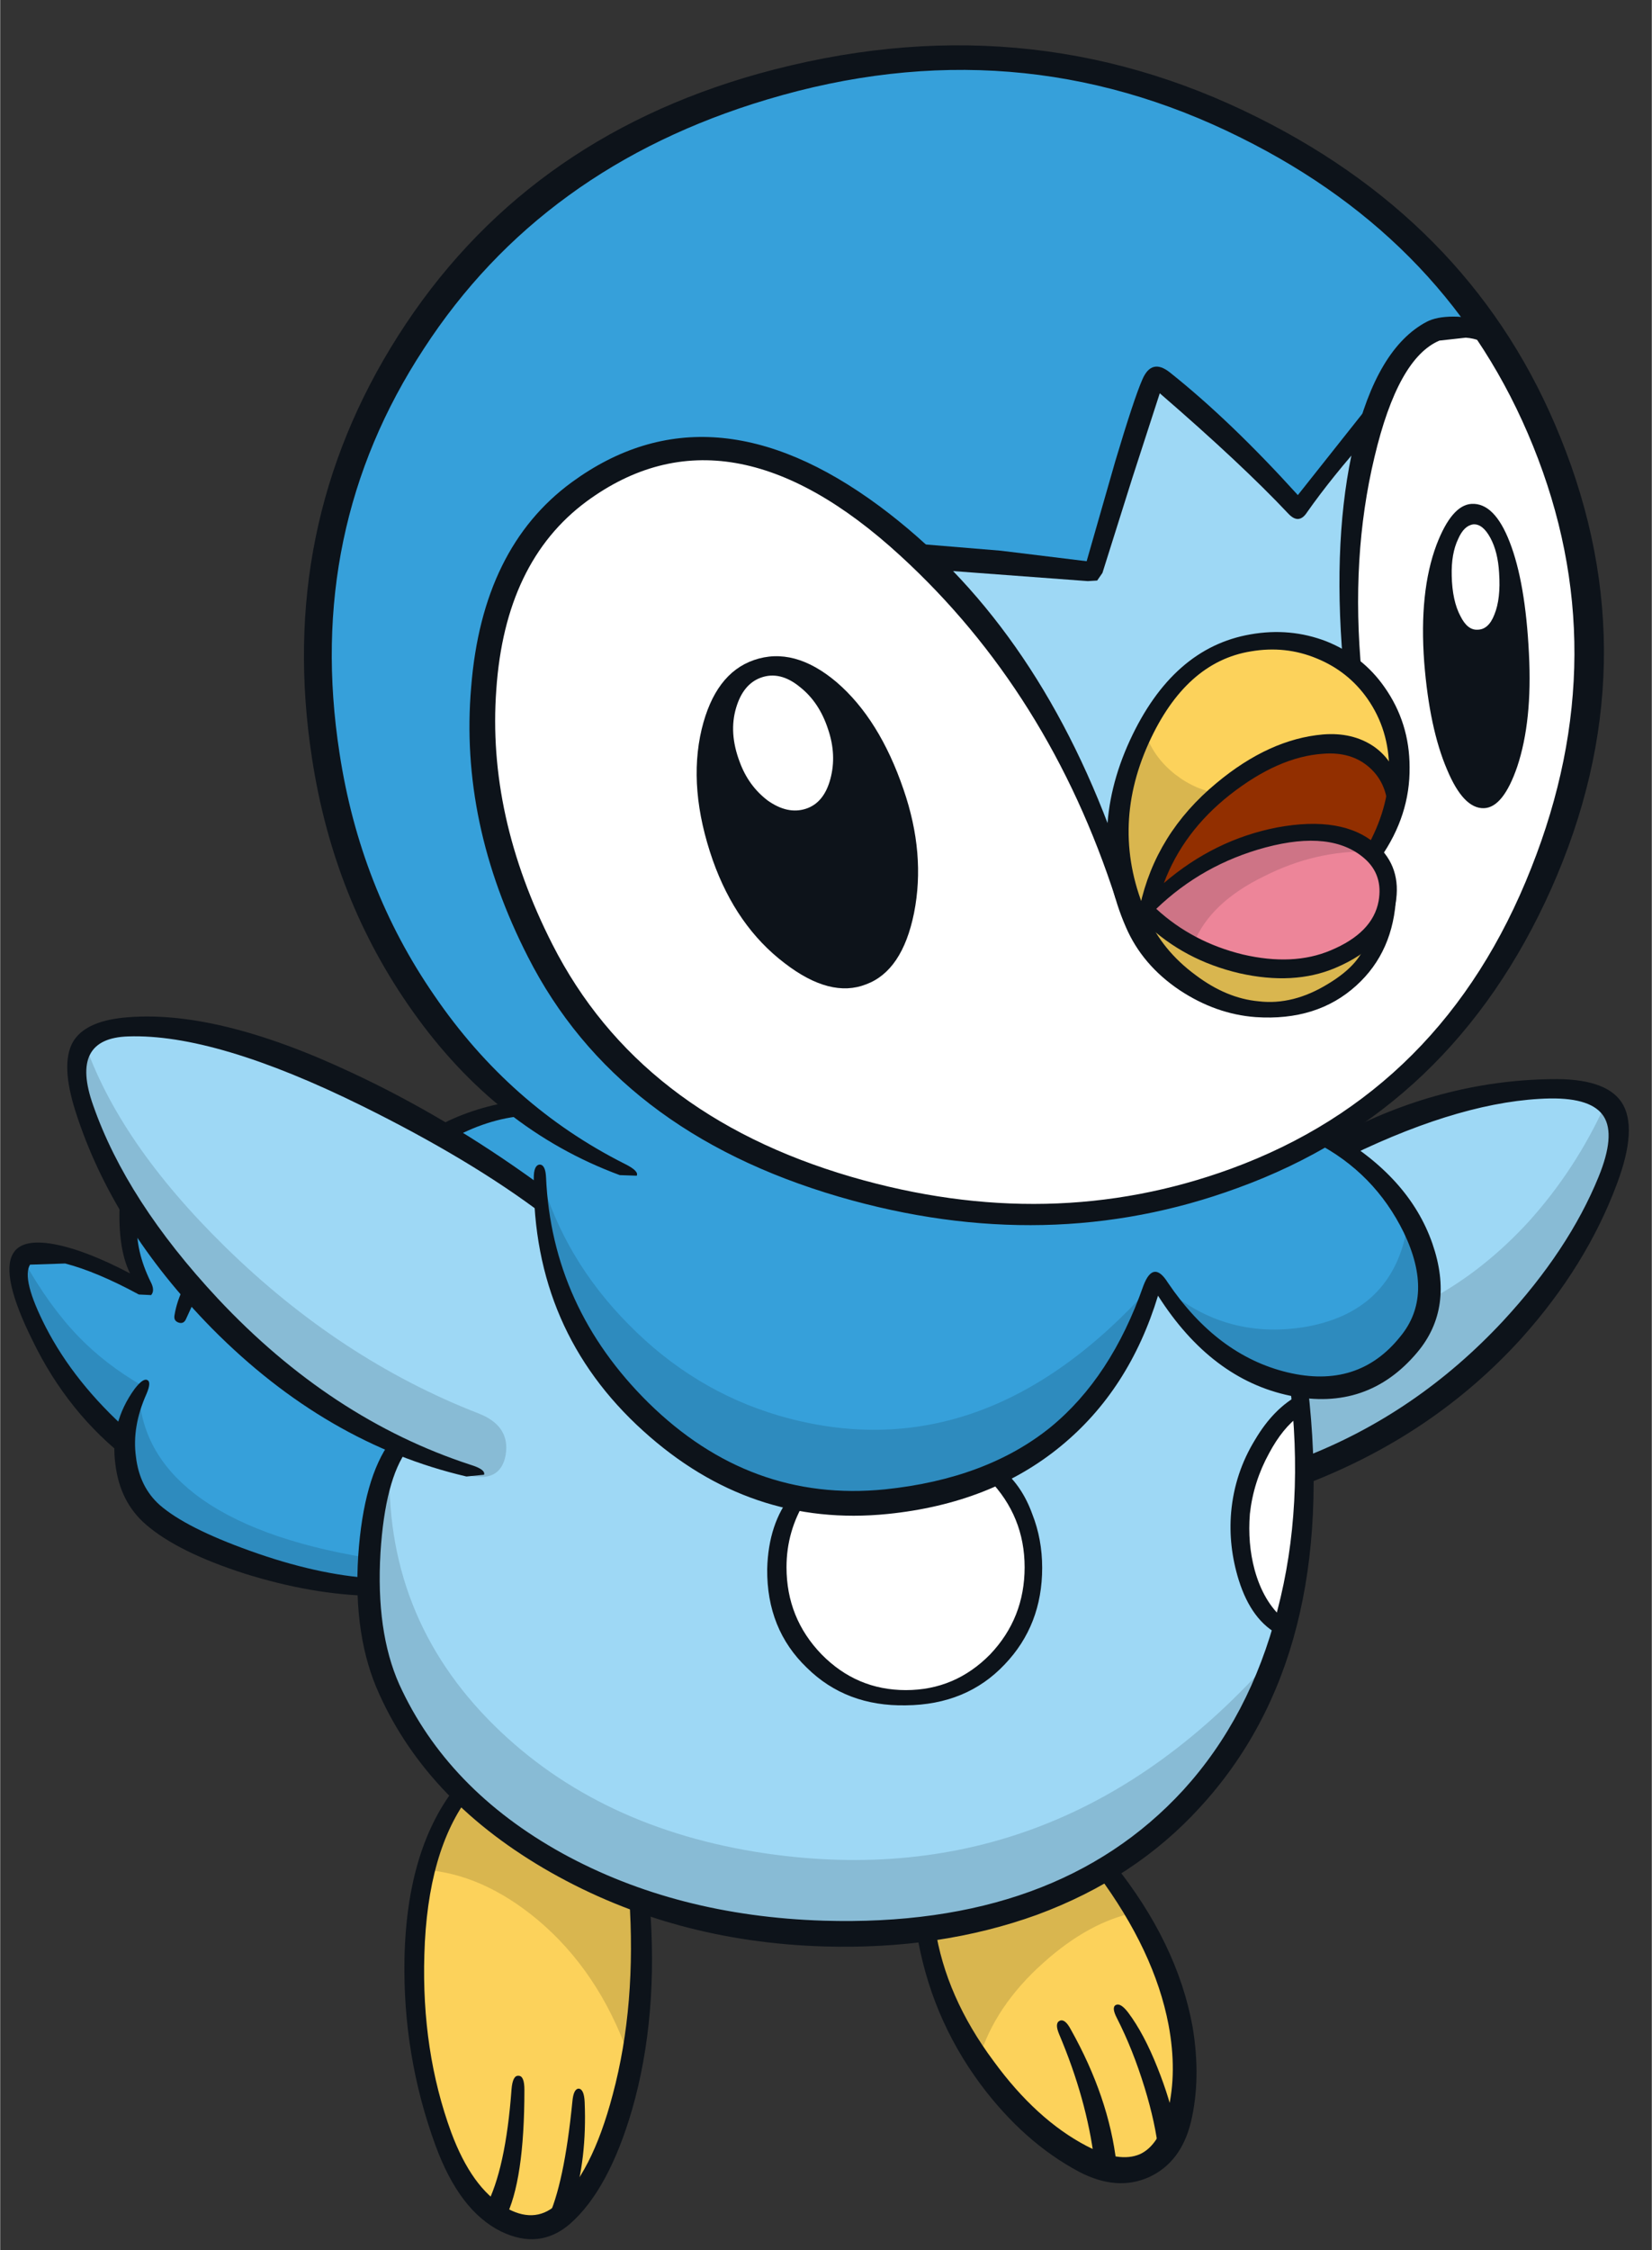 <svg xmlns="http://www.w3.org/2000/svg" width="141" height="192" viewBox="-0.85 -3.95 141.15 192.25"><rect x="-0.85" y="-3.95" width="141.15" height="192.25" fill="#333333" stroke="none"/><path fill="#9ed8f5" d="M6.8 92.35q-2.05-4.95-.7-6.95 2.8-4.1 16.95 1.05Q36.25 91.3 45.2 98.3q1.45 11.25 9 18.65 7.4 7.15 17.3 7.55 9.6.4 16.75-4.9 6.9-5.15 9.55-14.1 2.4 3.45 6.55 6.3 3.7 2.45 6 2.8 2.05 22.85-10.25 35.85-12.55 13.3-35.05 10.7-21.25-2.4-30.15-16.45-3.8-5.95-4.25-12.75-.4-6.65 2.45-12.35-10-3.85-20.05-17Q8.75 97 6.8 92.35"/><path fill="#9ed8f5" d="M136.8 95.4q-1.05 4.05-4.1 8.6-7.9 11.9-22.2 17.65l-.15-7.05 3.35-20.55q6.35-3.1 13-4.5 7.7-1.55 9.85.75 1.2 1.3.25 5.1"/><path fill="#36a0da" d="M110.9 9.75q13.5 8.85 20.55 24.8 6.2 14.05 1.3 30.85-5.3 17.95-20.65 27.65 7 4.6 8.7 10 1.75 5.65-3.4 9.6-4.8 3.75-10.75.85-4.8-2.35-8.85-8-2.85 9.65-10.7 14.85-7.55 4.95-16.9 4.05-9.5-.9-16.15-7.5-7-6.9-8.9-18.3-3.2-2.75-8.3-5.45 2.7-1.95 6.4-2.5-8.55-6.9-13.15-19.2-3.25-8.6-3.9-17.45-.5-6.55 1.85-14.55 2.5-8.6 7.65-16.1Q48.4 4.8 70.05 1.8 93.8-1.45 110.9 9.75"/><path fill="#fff" d="m94.1 68.3 20.75-14.4q-.65-18.55 3.3-25.9 3.1-5.85 8.25-3.8 11.65 17.15 7.1 37.85-4.2 18.8-18 28.6Q98.95 102.4 78.9 99q-18.2-3.15-29.3-16.2-7.45-8.8-8.75-22.65-1.5-15.7 8.3-22.55 12.1-8.45 26.85 4.3 12.4 10.7 18.1 26.4m-27.15 55.6 9.3.35q5.6-.6 8.3-2.35 3.7 3.6 2.8 10.1-1.05 7.2-7.9 8.7-8.35 1.85-12.15-4.45-3.6-5.9-.35-12.35m43.25-7.9q.65 4.15.4 9.45-.3 5.85-1.65 9.8-4.4-3.6-3.75-10 .6-6.1 5-9.25"/><path fill="#9ed8f5" d="M116.5 31.6q-1.6 4.5-2.1 11.7-.4 6.7.3 11.15L93.9 68.2q-2.35-6.25-6.65-13.15-4.15-6.65-8.45-11.2l7 .3 6.75.55 2.6-8.3q1.8-5.8 2.7-7.9l6 4.95q4.2 3.7 6.3 6z"/><path fill="#36a0da" d="M21.45 111.85q6.6 5.65 11.65 7.75-2.35 4.75-2.45 12.1-11.2-1.7-16.2-4.7-5.05-3.05-4.65-7.9-5.2-4.2-7.6-9.6-2-4.5-.95-6l3.85-.15q2.85.8 6.3 2.75-1.6-3.4-1.2-7.3 3.7 6.55 11.25 13.05"/><path fill="#fcd25b" d="M118.5 64.25q-1.1-4.45-5.15-4.65-3-.15-7 1.9-3.25 1.65-5.35 4.6-2.35 3.25-4.5 9.55-4.1-7.7-.25-16 3.6-7.9 10.15-8.85 6-.85 9.85 3.75 3.7 4.45 2.25 9.7"/><path fill="#fcd25b" d="M117.75 73.5q-2.2 9.5-10.6 8.9-3.5-.3-6.65-2.35-3.1-2.05-4.25-4.7l.9-1.55q6.65 6.4 13.9 4.75 2.9-.65 4.85-2.45 1.35-1.25 1.85-2.6m-79.5 107.95q-2.2-4.05-3.1-10.25-1.9-14 3.35-22.1 2.75 3.05 7.8 5.9 3.75 2.1 7.6 3.5.75 6.65-1.35 16.2-2.7 12.15-8.45 11.5-3.4-.4-5.85-4.75m55.5-25.85q5.2 5.95 6.5 14.75 1.3 9.05-3.45 10.65-4.8 1.6-11.1-5.6-6.15-7-7.3-14.6 3.35-.3 8.25-2.05 4.5-1.55 7.1-3.15"/><path fill="#ed8599" d="M97 73.8q3.45-4.3 10.8-6.2 8.15-2.15 9.85 3.5.85 2.9-1.2 5-1.9 1.95-5.5 2.5-8.6 1.35-13.95-4.8"/><path fill="#d9b64f" d="M96.95 58.5q.7 2.2 2.6 3.7 1.8 1.4 3.85 1.65-5.9 4.95-6.35 12.35-2.1-2.35-2.3-7.45-.25-5.55 2.2-10.25"/><path fill="#d9b64f" d="M97.2 74.05q4.05 3.65 9.05 4.6 6.85 1.3 11.25-4.15-.7 3.05-3.25 5.35-2.8 2.55-6.4 2.5-4.15-.1-7.25-2.2-3.4-2.35-3.4-6.1"/><path fill="#922f00" d="M97.2 73.25Q99.35 65 107.8 60.7q3.4-1.7 6.25-1.1 3.55.65 4.55 4.7l-2.05 4.8q-7.75-5.35-19.35 4.15"/><path fill="#ce7486" d="M116.25 68.8q-4.7-.1-9.05 2.1-4.65 2.25-6.05 5.75-2.35-1.05-4.15-2.8 3.4-4.05 9.1-5.8 6.15-1.9 10.15.75"/><path fill="#2e8bbe" d="M55.3 117.85q-10-8.3-10-21.4 2.05 7.2 7.55 12.75 5.55 5.65 12.85 7.8 17.35 5.05 31.75-11-1 7.25-8.65 12.95-7.4 5.45-15.55 5.7-9.4.3-17.95-6.8m42.75-12.35q5.45 5.15 12.75 3.9 7.7-1.4 8.7-9.2 2.95 4.85.85 9.3-1.95 4.05-6.35 4.8-4.25.75-8.45-1.45-4.55-2.35-7.5-7.35M1.1 103.65q2.2 3.95 4.7 6.55 2.3 2.4 5.5 4.25-1.15 2.5-1.4 4.35-2.9-1.1-6.25-6.7-3.45-5.7-2.55-8.45"/><path fill="#2e8bbe" d="M11 114.9q.2 5.25 4.8 8.8 5 3.85 14.75 5.45v2.5q-10.95-1.75-15.3-4.2Q7.6 123.2 11 114.9"/><path fill="#88bbd5" d="M16.45 106.55Q3.5 92.9 6.3 84.95q2.95 8.7 12.1 17.65 9.8 9.6 21.6 14.2 2.75 1.05 2.35 3.55-.45 2.5-3.4 1.7-10.2-2.6-22.5-15.5m119.85-16.1q1.95 2 .15 6.7-1.65 4.35-5.9 9.55-9.95 12.15-20.05 14.65l-.1-3.65-.4-3.25q4.5.7 7.9-2.05 2.75-2.25 3.5-5.35 4.55-2.45 8.4-6.65 4-4.45 6.5-9.95"/><path fill="#88bbd5" d="M32.45 120.7q-.6 13.4 8.95 22.8 8.95 8.8 23.15 10.9 25.4 3.7 43.4-16.8-4.3 11.45-13.45 17.6-10.7 7.15-26.5 5.9-18.55-1.4-29.35-11.9-12.05-11.75-6.2-28.5"/><path fill="#d9b64f" d="M35.4 155.8q1.2-3.55 3.25-6.45 2.25 2.25 7.35 5.2 4.85 2.8 7.75 3.75.4 3.1.15 7-.25 4.15-1.05 6.35-2.55-7.2-7.8-11.6-4.7-3.9-9.65-4.25m60.75 3.65q-3.95.8-7.85 4.3-4.15 3.7-5.5 8.2-3.6-4.7-4.5-11.1 10.2-1.95 15.4-5.25 1.3 1.65 2.45 3.85"/><path fill="#0d131a" d="M124.9 39.1q1.95-.1 3.25 3.25 1.35 3.45 1.65 9.55.3 5.75-1 9.65-1.2 3.5-2.85 3.55-1.75.05-3.15-3.3-1.5-3.5-1.95-9.15-.45-6.05 1.05-10.05 1.3-3.4 3-3.5"/><path fill="#fff" d="M127.25 45q.15 2.2-.4 3.55-.5 1.3-1.45 1.3-.85.05-1.45-1.15-.7-1.3-.75-3.45-.05-1.9.55-3.15.5-1.15 1.3-1.25.8-.05 1.45 1.15t.75 3"/><path fill="#0d131a" d="M63.55 52.45q3.45-1.2 7.1 1.9 3.65 3.15 5.7 9.15 1.9 5.5.9 10.55-1 4.95-4.1 6.1-3.05 1.2-6.95-1.8-4.15-3.15-6.15-8.8-2.15-6.15-.95-11.2 1.15-4.75 4.45-5.9"/><path fill="#fff" d="M64.15 53.95q1.65-.6 3.35.8 1.65 1.3 2.4 3.6.75 2.2.2 4.25T68 65.15t-3.25-.7q-1.65-1.25-2.4-3.3-.95-2.5-.3-4.65.6-2 2.1-2.55"/><path fill="#0d131a" d="M11.65 115.15q-1.25 2.8-.9 5.35.3 2.6 2.05 4.15 2.25 1.95 7.7 3.9 5.7 2.05 10.5 2.35l-.05 1.5q-5.15-.1-10.9-1.9-5.75-1.85-8.45-4.2-2.2-1.9-2.6-5.1-.5-3.55 1.65-6.5.7-.9 1.05-.75.4.15-.05 1.2"/><path fill="#0d131a" d="M10.85 100.45q-.15 2.45 1.15 5.1.4.75.05 1.15l-1.05-.05Q7.4 104.7 4.7 104l-3 .1q-.75 1.25 1.35 5.35 2.45 4.75 7.1 8.9l.05 2.5q-5.25-4-8.3-10.3-2.75-5.55-1.65-7.4.75-1.3 3.5-.8 2.7.5 6.5 2.5-1.15-2.3-.85-6.65zm83.45-32.7.2 5.15q-5.7-17.7-18.4-29.35Q61.35 30 49.25 38.9q-6.95 5.15-7.7 16.05-.8 10.8 4.8 21.8Q53.75 91.3 71.9 96.6q17 4.95 32.45-.7Q122.5 89.25 130 70.2q7.3-18.4.15-36.05-7.05-17.45-25-26.35Q85.9-1.8 64.7 4.55q-19.25 5.75-29.35 21.3-10.15 15.5-7.2 34.55 1.75 11.5 8.1 20.7 6.45 9.45 16.3 14.4 1.2.6 1 1l-1.45-.05q-10.55-3.9-17.7-14-6.75-9.5-8.6-21.6-3.05-19.75 7.35-36.1Q43.8 8 63.95 2.35q22.65-6.3 42.7 3.75 18.6 9.3 25.85 27.35 7.8 19.25-.8 38.55-8.45 18.9-26.8 25.55-16.2 5.95-34.05.75-19-5.55-26.6-20.5-5.85-11.45-4.85-23.05.95-11.9 8.6-17.5 11.85-8.65 26.3 2.05 13.25 9.85 20 28.45"/><path fill="#0d131a" d="m125.4 23.55 1.2 2.25q-.85-.8-2.2-.9l-2.25.25q-3.55 1.5-5.55 9.95-2.05 8.55-1.1 18.5.05.6-.8 0-.8-.6-.8-1.05-.9-10.7.95-18.6 1.95-8.15 6.2-10.4.85-.45 2.3-.45 1.4 0 2.05.45"/><path fill="#0d131a" d="M84.65 43.1 92 44l2.45-8.55q1.6-5.35 2.3-6.95.8-1.9 2.4-.6 5.15 4.1 10.9 10.45l6.7-8.45-.7 3.45q-3.05 3.4-5.2 6.45-.7 1.1-1.6.15-4-4.25-11-10.3L95.9 36.9 93.35 45l-.45.65-.8.05-12.75-.95-1.95-2.25zM116 55.75q-1.65-2.35-4.35-3.45-2.65-1.1-5.6-.6-5.6.9-8.75 7.85-3.35 7.4-.15 14.7 1.3 3 4.15 5.1 2.65 2 5.4 2.25 2.95.35 5.95-1.5 2.9-1.75 3.3-3.85l2.5-3.7q-.2 4.8-3.4 7.7-3.35 3.05-8.6 2.7-3.4-.25-6.5-2.3-3.2-2.15-4.6-5.4-3.4-7.8.35-15.95 3.65-7.9 10.3-9.05 3.4-.6 6.5.6 3.1 1.25 4.95 3.9 2.15 3.05 2.15 6.85.05 4.1-2.5 7.75l-1.2-.8q1.9-3.35 1.95-6.75 0-3.4-1.85-6.05"/><path fill="#0d131a" d="M116.95 73.05q.4-2.25-1.2-3.65-2.8-2.45-8.45-.95-5.4 1.45-9.35 5.25 3.1 2.85 7.4 3.9 4.3 1 7.5-.35 3.6-1.5 4.1-4.2m-.75-11.4q-1.55-1.4-4-1.2-3.8.25-7.95 3.5-4 3.15-5.65 7.55 4.3-3.7 9.65-4.75 5.65-1.05 8.5 1.45 2.2 1.95 1.65 5.05-.65 3.6-5.15 5.5-3.55 1.5-8.2.45-4.7-1.1-8-4.25-.65-.65-.5-1.45 1.35-6.25 6.55-10.55 4.5-3.75 9.1-4.15 2.5-.2 4.3 1 1.6 1.1 2.05 2.9l-.8 2.6q-.05-2.3-1.55-3.65m-86.1 28.9q-12.55-6.2-20-5.95-5.05.15-3 5.9 2.85 8.15 10.65 16.5 9.65 10.3 21.6 14.2 1.3.4 1.15.85l-1.5.15q-12-2.8-21.75-12.65-8.5-8.65-11.65-18.5Q4.3 87 5.35 85.1q1-1.75 4.3-2.1 7.85-.8 19.55 4.7 8.05 3.75 15.85 9.4l.55 2.75q-6.2-4.7-15.5-9.3"/><path fill="#0d131a" d="m14.85 106 1.05.85-.85 1.85q-.2.5-.65.35t-.35-.65q.2-1.2.8-2.4m96.7-12.35 1.4-.85q6.6 3.75 8.6 9.5 1.9 5.5-1.3 9.3-4.25 5.05-10.85 3.7-6.75-1.4-11.3-8.55-2.45 8.05-8.3 12.85-5.95 4.9-14.8 5.8-11.75 1.2-20.9-7.1-9.45-8.55-9.35-21.6 0-1.1.5-1.15.5 0 .55 1.1.5 11.1 8.75 19.25 8.7 8.55 20.2 7.4 8.7-.9 14.15-5.3 5.2-4.25 7.95-12.1.85-2.25 2.1-.25 4.2 6.2 10.2 7.65 6.05 1.45 9.65-3.05 2.9-3.5.3-8.9-2.5-5.1-7.55-7.7"/><path fill="#0d131a" d="m114.5 94.8-1.1-1.7q8.8-4.7 18.25-4.85 4.65-.1 6.05 1.95 1.45 2.15-.4 7.05-2.6 6.95-8.1 13.1-7.55 8.35-18.6 12.55l-.15-2.3q9.75-3.75 17.15-11.7 5.6-6.05 8.15-12.3 1.45-3.55.45-5.15t-4.6-1.55q-7.3.15-17.1 4.9m-37.95 46.95q-5.1.1-8.45-3.2-3.45-3.3-3.4-8.45.1-3.9 2.1-6.35l1.2.45q-1.65 2.65-1.65 5.75 0 4.35 3 7.45 3 3.05 7.2 3.05t7.2-3.05q2.95-3.1 2.95-7.45t-3.05-7.5l1.2-.8q1.65 1.4 2.5 3.75.85 2.15.85 4.6 0 4.9-3.2 8.25-3.25 3.45-8.45 3.5M110.2 117q-1.45 1.05-2.6 3.2-1.35 2.45-1.65 5.2-.2 2.5.4 4.75.75 2.75 2.5 4.25l-.35 1.35q-2.4-1.2-3.5-4.7-.9-2.9-.65-5.8.3-3.35 2.05-6.2 1.6-2.7 3.8-3.85z"/><path fill="#0d131a" d="M31.55 140.8q-2.25-4.9-1.8-11.85.45-6.6 2.75-9.75l1.45.7q-1.9 2.55-2.3 8.8-.4 6.75 1.6 11.25 4.1 9 13.95 14.45 9.75 5.35 22.3 5.75 19.95.6 30.75-11.15 5.7-6.25 8.05-15.35 2.35-8.95 1.05-19.45l1.55.3q2.7 23-9.2 35.95-5.55 6.1-13.95 9.2-8.3 3-18.25 2.7-12.8-.4-23.25-6.3-10.5-5.95-14.7-15.25"/><path fill="#0d131a" d="M36.35 179.35q-2.8-7.65-2.65-15.95.2-9.6 4.6-14.95l1 .95q-3.65 4.75-3.9 13.65-.25 8.25 2.3 15.2 1.75 4.7 4.55 6.35 2.5 1.5 4.4-.15 3.05-2.6 4.85-9.45 2.05-7.65 1.4-17l1.75.55q.8 9.75-1.5 17.75-2 6.85-5.3 9.75-2.6 2.25-5.9.65-3.55-1.75-5.6-7.35"/><path fill="#0d131a" d="m42.3 185.6-1.65-1q1.7-3.2 2.2-10.05.1-1.2.6-1.15.5 0 .5 1.2 0 7.8-1.65 11m5.8-1.3-2.2 1.4q1.45-3 2.15-10.1.1-1.1.55-1.1.45.05.5 1.15.2 4.85-1 8.65M77.45 161l1.6-.25q.9 5.9 5 11.4 3.65 5 7.95 7.25 2.8 1.45 4.55.7 1.65-.75 2.4-3.7.8-3.35.05-7.35-1.2-6.3-6.05-12.85l1.35-.95q5.45 6.8 6.75 13.95.75 4.45-.15 8.2-.85 3.4-3.55 4.65-2.75 1.25-6-.45-4.7-2.5-8.4-7.45-4.35-5.85-5.5-13.15"/><path fill="#0d131a" d="m94.55 180.9-1.9-.3q-.65-5.2-3-10.75-.4-.95.05-1.15t.95.75q3.25 5.8 3.9 11.45m5.05-3.1-1.45 2.15q-.25-2.45-1.2-5.55-1-3.25-2.35-5.9-.5-.95-.1-1.15t1.05.65q1.35 1.8 2.5 4.7 1.1 2.75 1.55 5.1M37.9 93.25l-1.5-.9q3-1.65 6.6-2.2l1.4 1.2q-3.25.15-6.5 1.9"/></svg>